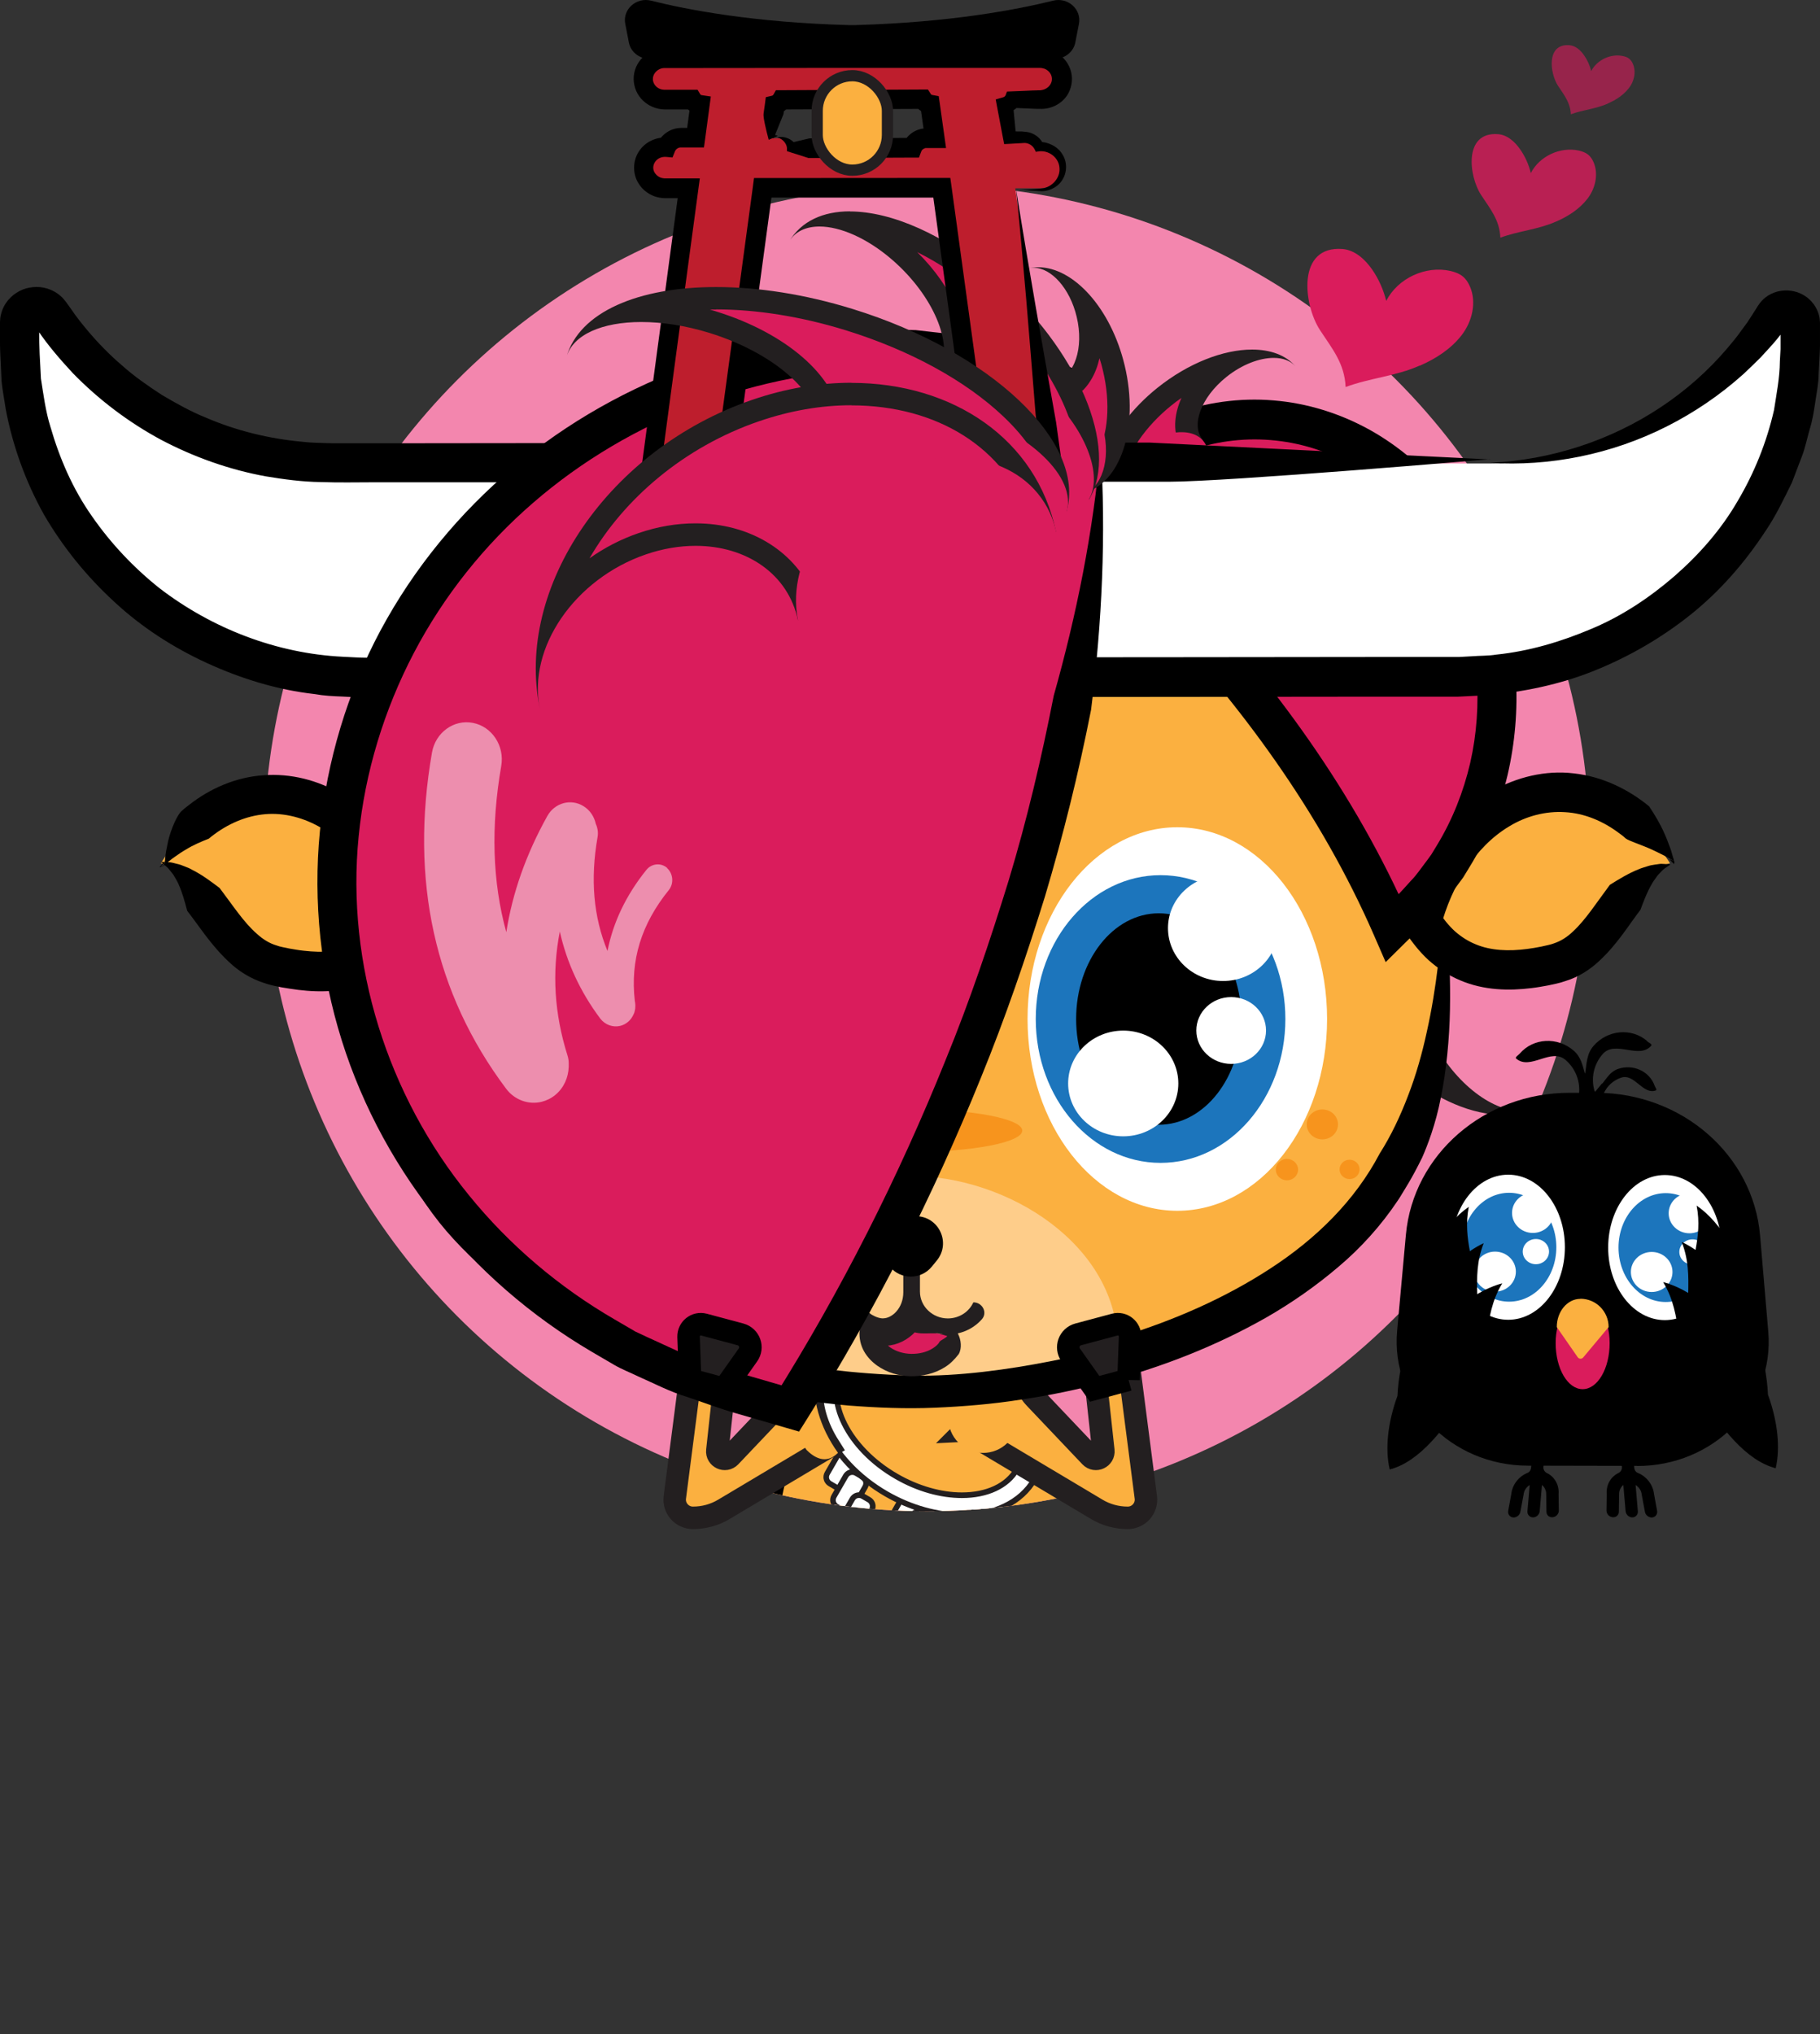 <?xml version="1.0" encoding="UTF-8"?>
<svg viewBox="0 0 161.87 180.87" xmlns="http://www.w3.org/2000/svg">
<rect x="0" y="0" width="161.87" height="180.87" fill="#333333" stroke="none"/>
<defs>
<style>.cls-1 {
        fill: none;
      }

      .cls-2 {
        clip-path: url(#a);
      }

      .cls-3 {
        fill: #f7941d;
      }

      .cls-4, .cls-5 {
        fill: #fff;
      }

      .cls-6 {
        fill: #f386ae;
      }

      .cls-7, .cls-8, .cls-9 {
        fill: #fbb040;
      }

      .cls-10 {
        fill: #fecd8a;
      }

      .cls-11 {
        fill: #be1e2d;
      }

      .cls-12, .cls-13, .cls-14, .cls-15 {
        fill: #da1c5c;
      }

      .cls-16, .cls-17 {
        fill: #231f20;
      }

      .cls-18 {
        fill: #1c75bc;
      }

      .cls-19, .cls-20 {
        fill: #754c29;
      }

      .cls-8, .cls-17, .cls-20, .cls-13 {
        stroke-width: 2px;
      }

      .cls-8, .cls-17, .cls-20, .cls-13, .cls-9 {
        stroke-miterlimit: 10;
      }

      .cls-8, .cls-20, .cls-9 {
        stroke: #231f20;
      }

      .cls-17 {
        stroke: #000;
      }

      .cls-13 {
        stroke: #da1c5c;
      }

      .cls-21 {
        fill: #949498;
        mix-blend-mode: multiply;
        opacity: .75;
      }

      .cls-22 {
        isolation: isolate;
      }

      .cls-14 {
        opacity: .6;
      }

      .cls-5 {
        opacity: .5;
      }

      .cls-15 {
        opacity: .8;
      }</style>
<clipPath id="a">
<circle class="cls-1" cx="82.43" cy="75.4" r="58.96"/>
</clipPath>
</defs>
<g class="cls-22">
<g data-name="Layer 1">
<circle class="cls-6" cx="82.43" cy="75.4" r="58.96"/>
<g class="cls-2">
<ellipse class="cls-21" cx="81.02" cy="175.34" rx="33.17" ry="5.53"/>
<path class="cls-16" d="M72.88,138.58s-6.82-10.83-13.54,15.49l4.17,1.14s2.11-23.35,8.4-15.49l.98-1.14Z"/>
<path class="cls-20" d="M75.03,147.97l-.09-.02c-.68-1.74-2.21-3.1-4.19-3.45-3.01-.53-5.87,1.48-6.4,4.48s1.48,5.87,4.48,6.4c.18,.03,.35,.05,.53,.07l-1.24,12.76,2.74,.48,4.85-19.68c.12-.48-.2-.96-.68-1.05Z"/>
<path class="cls-19" d="m75.11 144.19-3.09-0.54s-0.02 0-0.03 0c-3.08-0.54-6.01 1.51-6.55 4.59s1.51 6.01 4.59 6.55h0.03s1.15 0.2 1.15 0.2c0.37 0.32 0.81 0.55 1.32 0.64h0.05s2.53 0.45 2.53 0.45l0.1-0.39h0.02s2.11-8.3 2.11-8.3c0.31-1.47-0.68-2.93-2.22-3.2z"/>
<path class="cls-17" d="M70.18,168.2h-1.47c-.38,0-.73,.24-.86,.6l-.99,2.69c-.22,.6,.22,1.23,.86,1.23h3.29c.62,0,1.06-.6,.88-1.19l-.83-2.69c-.12-.38-.47-.65-.88-.65Z"/>
<path class="cls-20" d="M87,147.97l.09-.02c.68-1.74,2.21-3.1,4.19-3.45,3.01-.53,5.87,1.48,6.4,4.48s-1.48,5.87-4.48,6.4c-.18,.03-.35,.05-.53,.07l1.24,12.76-2.74,.48-4.85-19.68c-.12-.48,.2-.96,.68-1.05Z"/>
<path class="cls-19" d="m86.92 144.19 3.09-0.54s0.02 0 0.03 0c3.08-0.54 6.01 1.51 6.55 4.59s-1.51 6.01-4.59 6.55h-0.03s-1.15 0.2-1.15 0.2c-0.37 0.32-0.81 0.55-1.32 0.64h-0.05s-2.53 0.45-2.53 0.45l-0.1-0.39h-0.02s-2.11-8.3-2.11-8.3c-0.31-1.47 0.68-2.93 2.22-3.2z"/>
<path class="cls-17" d="M91.86,168.2h1.47c.38,0,.73,.24,.86,.6l.99,2.69c.22,.6-.22,1.23-.86,1.23h-3.29c-.62,0-1.06-.6-.88-1.19l.83-2.69c.12-.38,.47-.65,.88-.65Z"/>
<path class="cls-7" d="m94.16 132.68c-2.64-12.5-8.29-21.78-13.15-22.1s0 0 0 0c-4.86 0.33-10.5 9.61-13.15 22.1-1.32 6.26-2.38 15.21-0.81 20.59 1.94 6.65 7.28 11.31 13.95 12.2s0 0 0 0c6.67-0.88 12.02-5.55 13.95-12.2 1.57-5.38 0.51-14.33-0.81-20.59z"/>
<path d="M94.16,132.68s-.12-.53-.31-1.34c-.17-.82-.48-1.91-.85-3.05-.74-2.29-2.22-4.53-2.72-5.33-.46-.83-.74-1.21-.85-1.42l-.12-.2c-.3-.51-.63-.99-.96-1.48-.31-.5-.65-.96-.98-1.44-.32-.48-.68-.92-.97-1.41-.28-.5-.61-.94-.93-1.4-.68-.86-1.41-1.69-2.21-2.3-.78-.62-1.64-1.06-2.34-1.1-.87-.04-1.54-.76-1.55-1.62v-.03s0,0,0,0l1.78,1.65h0c-.08,.01-.17,0-.25,0h0s1.78-1.65,1.78-1.65h0c0,.87-.67,1.58-1.51,1.65h-.03c-.83,.07-1.83,.63-2.72,1.42-.89,.82-1.71,1.82-2.46,2.88-1.47,2.17-2.65,4.62-3.64,7.13-1.97,5.06-3.16,10.45-3.83,15.89-.32,2.72-.51,5.45-.42,8.12,.04,1.33,.17,2.65,.41,3.89,.24,1.22,.66,2.43,1.19,3.58,1.06,2.29,2.7,4.28,4.7,5.78,2.01,1.49,4.41,2.41,6.89,2.75h0c.91,.13,1.56,.9,1.56,1.79h0s-2.08-1.79-2.08-1.79h0c.18-.03,.36-.03,.52,0h.01s0,0,0,0l-2.08,1.79h0c0-.91,.68-1.67,1.56-1.79h.02c2.11-.3,4.15-1.02,5.94-2.15,1.79-1.13,3.33-2.66,4.49-4.44,.57-.9,1.09-1.84,1.46-2.84,.22-.49,.35-1.01,.52-1.52,.12-.51,.26-1.01,.33-1.55,.08-.53,.09-1.09,.2-1.63,.09-.55,.21-1.1,.28-1.67,.18-1.13,.34-2.28,.47-3.45,.45-1.94,.62-3.94,.53-5.91-.09-1.97-.44-3.91-.84-5.84,.41,1.98,.76,3.96,1.19,5.95,.43,1.99,.95,3.97,1.47,6.01,.18,1.2,.36,2.41,.41,3.65,.03,.61,.04,1.24,.01,1.87-.06,.63-.17,1.25-.31,1.88-.24,1.27-.6,2.53-1.1,3.7-.47,1.2-1.09,2.34-1.8,3.41-1.43,2.16-3.33,4.01-5.53,5.38-2.2,1.38-4.71,2.25-7.27,2.61l1.47-1.67h0v.04c0,.92-.74,1.66-1.66,1.66-.09,0-.19,0-.28-.02h0s.5,0,.5,0h0c-.9,.16-1.75-.44-1.91-1.34-.02-.09-.02-.19-.03-.28v-.05s0,0,0,0l1.47,1.67c-3.05-.41-6.02-1.56-8.51-3.41-2.48-1.85-4.5-4.32-5.79-7.11-.64-1.4-1.15-2.85-1.45-4.38-.3-1.51-.43-2.99-.48-4.46-.1-2.94,.11-5.81,.45-8.66,.7-5.68,1.94-11.33,4.05-16.75,1.07-2.7,2.33-5.35,4.01-7.84,.87-1.23,1.83-2.43,3.02-3.52,1.21-1.04,2.73-2.09,4.8-2.28l-1.72,1.84h0v-.09c0-.97,.79-1.76,1.76-1.76,.07,0,.15,0,.21,.01h0s-.28,0-.28,0h0c.96-.12,1.84,.56,1.96,1.52,0,.07,.01,.14,.01,.21v.1s0,0,0,0l-1.72-1.84c1.94,.16,3.41,1.1,4.56,2.07,1.16,.99,2.12,2.09,2.95,3.23,.45,.55,.85,1.13,1.2,1.74,.34,.61,.59,1.26,.87,1.89,.51,1.28,.92,2.59,1.25,3.91,.29,1.94,.63,3.8,.99,5.65l1.21,5.46Z"/>
<polygon class="cls-8" points="85.05 172.99 87.84 172.99 89.51 157.9 83.66 157.9"/>
<ellipse class="cls-7" cx="86.54" cy="153.68" rx="4.61" ry="8.29"/>
<path class="cls-17" d="M85.06,172.74h2.79s1.14,3.1,1.14,3.1c.26,.69-.26,1.43-.99,1.43h-3.01c-.65,0-1.12-.63-.93-1.26l1.01-3.27Z"/>
<polygon class="cls-8" points="74 172.99 76.78 172.99 78.45 157.9 72.6 157.9"/>
<ellipse class="cls-7" cx="75.49" cy="153.68" rx="4.61" ry="8.29"/>
<path class="cls-17" d="M74.01,172.74h2.79s1.14,3.1,1.14,3.1c.26,.69-.26,1.43-.99,1.43h-3.01c-.65,0-1.12-.63-.93-1.26l1.01-3.27Z"/>
<path class="cls-4" d="M86.73,136.69c-.12,0-.23-.03-.34-.09l-.55-.31c-.32-.19-.43-.6-.25-.92l1.05-1.82c.12-.21,.34-.33,.58-.33,.12,0,.23,.03,.34,.09l.55,.32c.16,.09,.27,.23,.31,.41,.05,.17,.02,.35-.07,.51l-1.05,1.82c-.12,.21-.34,.33-.58,.33Z"/>
<path class="cls-16" d="M87.24,133.45c.07,0,.14,.02,.21,.06l.55,.32c.2,.12,.27,.37,.15,.58l-1.05,1.82c-.08,.14-.22,.21-.37,.21-.07,0-.14-.02-.21-.06l-.55-.32c-.2-.12-.27-.37-.15-.58l1.05-1.82c.08-.14,.22-.21,.37-.21m0-.5h0c-.33,0-.63,.18-.8,.46l-1.05,1.82c-.12,.21-.16,.46-.09,.7,.06,.24,.22,.44,.43,.56l.55,.32c.14,.08,.3,.12,.46,.12,.33,0,.63-.18,.8-.46l1.05-1.82c.12-.21,.16-.46,.09-.7-.06-.24-.22-.44-.43-.56l-.55-.32c-.14-.08-.3-.12-.46-.12h0Z"/>
<path class="cls-4" d="M87.33,138.73c-.12,0-.23-.03-.33-.09l-.55-.32c-.16-.09-.27-.23-.31-.41-.05-.17-.02-.35,.07-.51l1.05-1.82c.12-.21,.34-.34,.58-.34,.12,0,.23,.03,.33,.09l.55,.32c.16,.09,.27,.23,.31,.41,.05,.17,.02,.35-.07,.51l-1.05,1.82c-.12,.21-.34,.34-.58,.34Z"/>
<path class="cls-16" d="M87.84,135.5c.07,0,.14,.02,.21,.06l.55,.32c.2,.12,.27,.37,.15,.58l-1.05,1.82c-.08,.14-.22,.21-.37,.21-.07,0-.14-.02-.21-.06l-.55-.32c-.2-.12-.27-.37-.15-.58l1.05-1.82c.08-.14,.22-.21,.37-.21m0-.5h0c-.33,0-.63,.18-.8,.46l-1.05,1.82c-.12,.21-.16,.46-.09,.7,.06,.24,.22,.44,.43,.56l.55,.32c.14,.08,.3,.12,.46,.12,.33,0,.63-.18,.8-.46l1.05-1.82c.12-.21,.16-.46,.09-.7-.06-.24-.22-.44-.43-.56l-.55-.32c-.14-.08-.3-.12-.46-.12h0Z"/>
<path class="cls-4" d="M87.93,140.78c-.12,0-.23-.03-.33-.09l-.55-.32c-.16-.09-.27-.23-.31-.41-.05-.17-.02-.35,.07-.51l1.05-1.82c.12-.21,.34-.34,.58-.34,.12,0,.23,.03,.33,.09l.55,.32c.16,.09,.27,.23,.31,.41,.05,.17,.02,.35-.07,.51l-1.05,1.82c-.12,.21-.34,.34-.58,.34Z"/>
<path class="cls-16" d="M88.43,137.55c.07,0,.14,.02,.21,.06l.55,.32c.2,.12,.27,.37,.15,.58l-1.05,1.82c-.08,.14-.22,.21-.37,.21-.07,0-.14-.02-.21-.06l-.55-.32c-.2-.12-.27-.37-.15-.58l1.05-1.82c.08-.14,.22-.21,.37-.21m0-.5c-.33,0-.63,.18-.8,.46l-1.05,1.82c-.12,.21-.16,.46-.09,.7,.06,.24,.22,.44,.43,.56l.55,.32c.14,.08,.3,.12,.46,.12,.33,0,.63-.18,.8-.46l1.05-1.82c.25-.44,.1-1-.34-1.26l-.55-.32c-.14-.08-.3-.12-.46-.12h0Z"/>
<path class="cls-4" d="M88.52,142.83c-.12,0-.23-.03-.33-.09l-.55-.32c-.32-.19-.43-.6-.25-.92l1.05-1.82c.12-.21,.34-.34,.58-.34,.12,0,.23,.03,.33,.09l.55,.32c.32,.19,.43,.6,.25,.92l-1.05,1.82c-.12,.21-.34,.34-.58,.34Z"/>
<path class="cls-16" d="M89.03,139.59c.07,0,.14,.02,.21,.06l.55,.32c.2,.12,.27,.37,.15,.58l-1.05,1.82c-.08,.14-.22,.21-.37,.21-.07,0-.14-.02-.21-.06l-.55-.32c-.2-.12-.27-.37-.15-.58l1.05-1.82c.08-.14,.22-.21,.37-.21m0-.5h0c-.33,0-.63,.18-.8,.46l-1.05,1.82c-.12,.21-.16,.46-.09,.7,.06,.24,.22,.44,.43,.56l.55,.32c.14,.08,.3,.12,.46,.12,.33,0,.63-.18,.8-.46l1.05-1.82c.12-.21,.16-.46,.09-.7-.06-.24-.22-.44-.43-.56l-.55-.32c-.14-.08-.3-.12-.46-.12h0Z"/>
<path class="cls-4" d="M80.58,135.85c-.12,0-.23-.03-.33-.09l-.55-.32c-.16-.09-.27-.23-.31-.41-.05-.17-.02-.35,.07-.51l1.05-1.82c.12-.21,.34-.34,.58-.34,.12,0,.23,.03,.34,.09l.55,.32c.16,.09,.27,.23,.31,.41,.05,.17,.02,.35-.07,.51l-1.05,1.82c-.12,.21-.34,.34-.58,.34Z"/>
<path class="cls-16" d="M81.09,132.61c.07,0,.14,.02,.21,.06l.55,.32c.2,.12,.27,.37,.15,.58l-1.05,1.82c-.08,.14-.22,.21-.37,.21-.07,0-.14-.02-.21-.06l-.55-.32c-.2-.12-.27-.37-.15-.58l1.05-1.82c.08-.14,.22-.21,.37-.21m0-.5h0c-.33,0-.63,.18-.8,.46l-1.05,1.82c-.12,.21-.16,.46-.09,.7,.06,.24,.22,.44,.43,.56l.55,.32c.14,.08,.3,.12,.46,.12,.33,0,.63-.18,.8-.46l1.05-1.82c.12-.21,.16-.46,.09-.7-.06-.24-.22-.44-.43-.56l-.55-.32c-.14-.08-.3-.12-.46-.12h0Z"/>
<path class="cls-4" d="M81.18,137.89c-.12,0-.23-.03-.34-.09l-.55-.32c-.16-.09-.27-.23-.31-.41-.05-.17-.02-.35,.07-.51l1.05-1.82c.12-.21,.34-.34,.58-.34,.12,0,.23,.03,.33,.09l.55,.32c.32,.19,.43,.6,.25,.92l-1.05,1.82c-.12,.21-.34,.34-.58,.34Z"/>
<path class="cls-16" d="M81.68,134.66c.07,0,.14,.02,.21,.06l.55,.32c.2,.12,.27,.37,.15,.58l-1.05,1.82c-.08,.14-.22,.21-.37,.21-.07,0-.14-.02-.21-.06l-.55-.32c-.2-.12-.27-.37-.15-.58l1.05-1.82c.08-.14,.22-.21,.37-.21m0-.5h0c-.33,0-.63,.18-.8,.46l-1.05,1.82c-.12,.21-.16,.46-.09,.7,.06,.24,.22,.44,.43,.56l.55,.32c.14,.08,.3,.12,.46,.12,.33,0,.63-.18,.8-.46l1.05-1.82c.12-.21,.16-.46,.09-.7-.06-.24-.22-.44-.43-.56l-.55-.32c-.14-.08-.3-.12-.46-.12h0Z"/>
<path class="cls-4" d="M81.77,139.94c-.12,0-.23-.03-.33-.09l-.55-.32c-.32-.18-.43-.6-.25-.92l1.05-1.82c.12-.21,.34-.34,.58-.34,.12,0,.23,.03,.33,.09l.55,.32c.32,.19,.43,.6,.25,.92l-1.05,1.82c-.12,.21-.34,.34-.58,.34Z"/>
<path class="cls-16" d="M82.28,136.71c.07,0,.14,.02,.21,.06l.55,.32c.2,.12,.27,.37,.15,.58l-1.05,1.82c-.08,.14-.22,.21-.37,.21-.07,0-.14-.02-.21-.06l-.55-.32c-.2-.12-.27-.37-.15-.58l1.05-1.82c.08-.14,.22-.21,.37-.21m0-.5c-.33,0-.63,.18-.8,.46l-1.05,1.82c-.12,.21-.16,.46-.09,.7,.06,.24,.22,.44,.43,.56l.55,.32c.14,.08,.3,.12,.46,.12,.33,0,.63-.18,.8-.46l1.05-1.82c.25-.44,.1-1-.34-1.26l-.55-.32c-.14-.08-.3-.12-.46-.12h0Z"/>
<path class="cls-4" d="M82.37,141.99c-.12,0-.23-.03-.34-.09l-.55-.31c-.16-.09-.27-.24-.31-.41-.05-.17-.02-.35,.07-.51l1.05-1.82c.12-.21,.34-.33,.58-.33,.12,0,.23,.03,.33,.09l.55,.32c.32,.19,.43,.6,.25,.92l-1.05,1.82c-.12,.21-.34,.33-.58,.33Z"/>
<path class="cls-16" d="M82.88,138.75c.07,0,.14,.02,.21,.06l.55,.32c.2,.12,.27,.37,.15,.58l-1.05,1.82c-.08,.14-.22,.21-.37,.21-.07,0-.14-.02-.21-.06l-.55-.32c-.2-.12-.27-.37-.15-.58l1.05-1.82c.08-.14,.22-.21,.37-.21m0-.5h0c-.33,0-.63,.18-.8,.46l-1.05,1.82c-.12,.21-.16,.46-.09,.7,.06,.24,.22,.44,.43,.56l.55,.32c.14,.08,.3,.12,.46,.12,.33,0,.63-.18,.8-.46l1.05-1.82c.12-.21,.16-.46,.09-.7-.06-.24-.22-.44-.43-.56l-.55-.32c-.14-.08-.3-.12-.46-.12h0Z"/>
<path class="cls-4" d="M74.7,132.32c-.12,0-.23-.03-.33-.09l-.55-.32c-.32-.19-.43-.6-.25-.92l1.05-1.82c.12-.21,.34-.34,.58-.34,.12,0,.23,.03,.33,.09l.55,.32c.32,.18,.43,.6,.25,.92l-1.05,1.82c-.12,.21-.34,.34-.58,.34Z"/>
<path class="cls-16" d="M75.21,129.09c.07,0,.14,.02,.21,.06l.55,.32c.2,.12,.27,.37,.15,.58l-1.05,1.82c-.08,.14-.22,.21-.37,.21-.07,0-.14-.02-.21-.06l-.55-.32c-.2-.12-.27-.37-.15-.58l1.05-1.82c.08-.14,.22-.21,.37-.21m0-.5h0c-.33,0-.63,.18-.8,.46l-1.05,1.82c-.12,.21-.16,.46-.09,.7,.06,.24,.22,.44,.43,.56l.55,.32c.14,.08,.3,.12,.46,.12,.33,0,.63-.18,.8-.46l1.05-1.82c.12-.21,.16-.46,.09-.7-.06-.24-.22-.44-.43-.56l-.55-.32c-.14-.08-.3-.12-.46-.12h0Z"/>
<path class="cls-4" d="M75.3,134.37c-.12,0-.23-.03-.33-.09l-.55-.32c-.16-.09-.27-.23-.31-.41-.05-.17-.02-.35,.07-.51l1.05-1.82c.12-.21,.34-.34,.58-.34,.12,0,.23,.03,.34,.09l.55,.32c.16,.09,.27,.23,.31,.41,.05,.17,.02,.35-.07,.51l-1.05,1.82c-.12,.21-.34,.34-.58,.34Z"/>
<path class="cls-16" d="M75.81,131.13c.07,0,.14,.02,.21,.06l.55,.32c.2,.12,.27,.37,.15,.58l-1.05,1.82c-.08,.14-.22,.21-.37,.21-.07,0-.14-.02-.21-.06l-.55-.32c-.2-.12-.27-.37-.15-.58l1.05-1.82c.08-.14,.22-.21,.37-.21m0-.5h0c-.33,0-.63,.18-.8,.46l-1.05,1.82c-.12,.21-.16,.46-.09,.7,.06,.24,.22,.44,.43,.56l.55,.32c.14,.08,.3,.12,.46,.12,.33,0,.63-.18,.8-.46l1.05-1.82c.25-.44,.1-1-.34-1.26l-.55-.32c-.14-.08-.3-.12-.46-.12h0Z"/>
<path class="cls-4" d="M75.9,136.41c-.12,0-.23-.03-.34-.09l-.55-.32c-.16-.09-.27-.23-.31-.41-.05-.17-.02-.35,.07-.51l1.05-1.82c.12-.21,.34-.34,.58-.34,.12,0,.23,.03,.33,.09l.55,.32c.16,.09,.27,.23,.31,.41,.05,.17,.02,.35-.07,.51l-1.05,1.82c-.12,.21-.34,.34-.58,.34Z"/>
<path class="cls-16" d="M76.4,133.18c.07,0,.14,.02,.21,.06l.55,.32c.2,.12,.27,.37,.15,.58l-1.05,1.82c-.08,.14-.22,.21-.37,.21-.07,0-.14-.02-.21-.06l-.55-.32c-.2-.12-.27-.37-.15-.58l1.05-1.82c.08-.14,.22-.21,.37-.21m0-.5h0c-.33,0-.63,.18-.8,.46l-1.05,1.82c-.12,.21-.16,.46-.09,.7,.06,.24,.22,.44,.43,.56l.55,.32c.14,.08,.3,.12,.46,.12,.33,0,.63-.18,.8-.46l1.05-1.82c.12-.21,.16-.46,.09-.7-.06-.24-.22-.44-.43-.56l-.55-.32c-.14-.08-.3-.12-.46-.12h0Z"/>
<path class="cls-4" d="M76.49,138.46c-.12,0-.23-.03-.33-.09l-.55-.32c-.16-.09-.27-.23-.31-.41-.05-.17-.02-.35,.07-.51l1.05-1.82c.12-.21,.34-.34,.58-.34,.12,0,.23,.03,.33,.09l.55,.32c.16,.09,.27,.23,.31,.41,.05,.17,.02,.35-.07,.51l-1.05,1.82c-.12,.21-.34,.34-.58,.34Z"/>
<path class="cls-16" d="M77,135.23c.07,0,.14,.02,.21,.06l.55,.32c.2,.12,.27,.37,.15,.58l-1.05,1.82c-.08,.14-.22,.21-.37,.21-.07,0-.14-.02-.21-.06l-.55-.32c-.2-.12-.27-.37-.15-.58l1.05-1.82c.08-.14,.22-.21,.37-.21m0-.5c-.33,0-.63,.18-.8,.46l-1.05,1.82c-.12,.21-.16,.46-.09,.7,.06,.24,.22,.44,.43,.56l.55,.32c.14,.08,.3,.12,.46,.12,.33,0,.63-.18,.8-.46l1.05-1.82c.12-.21,.16-.46,.09-.7-.06-.24-.22-.44-.43-.56l-.55-.32c-.14-.08-.3-.12-.46-.12h0Z"/>
<path class="cls-4" d="M85.52,134.72c-2.2,0-4.57-.67-6.69-1.89-5.14-2.97-7.58-8.38-5.46-12.06,1.17-2.03,3.54-3.2,6.49-3.2,2.2,0,4.57,.67,6.69,1.89,2.47,1.43,4.4,3.46,5.44,5.72,1.05,2.29,1.06,4.54,.02,6.34-1.17,2.03-3.54,3.2-6.49,3.2Zm-5.69-15.38c-2.26,0-4.04,.85-4.89,2.32-1.63,2.82,.52,7.13,4.8,9.6,1.87,1.08,3.94,1.67,5.82,1.67,2.26,0,4.04-.85,4.89-2.32,.78-1.35,.72-3.09-.17-4.89-.9-1.84-2.55-3.51-4.63-4.71-1.87-1.08-3.94-1.67-5.82-1.67Z"/>
<path class="cls-16" d="M79.86,117.82c2.09,0,4.39,.61,6.56,1.86,5.02,2.9,7.42,8.15,5.37,11.72-1.17,2.02-3.53,3.07-6.27,3.07-2.09,0-4.39-.61-6.56-1.86-5.02-2.9-7.42-8.15-5.37-11.72,1.17-2.02,3.53-3.07,6.27-3.07m5.69,15.37c2.26,0,4.18-.83,5.11-2.44,1.7-2.94-.49-7.41-4.89-9.94-1.98-1.15-4.08-1.71-5.95-1.71-2.26,0-4.18,.83-5.11,2.44-1.7,2.94,.49,7.41,4.89,9.94,1.98,1.15,4.08,1.71,5.95,1.71m-5.69-15.87h0c-3.04,0-5.48,1.21-6.7,3.32-2.2,3.8,.29,9.37,5.55,12.4,2.15,1.24,4.57,1.93,6.81,1.93,3.04,0,5.48-1.21,6.7-3.32,2.2-3.8-.29-9.37-5.55-12.4-2.15-1.24-4.57-1.93-6.81-1.93h0Zm5.69,15.37c-1.84,0-3.86-.58-5.7-1.64-4.16-2.4-6.27-6.55-4.71-9.26,.8-1.39,2.51-2.19,4.68-2.19,1.84,0,3.87,.58,5.7,1.64,4.16,2.4,6.27,6.55,4.71,9.26-.8,1.39-2.51,2.19-4.68,2.19h0Z"/>
</g>
<path class="cls-8" d="M72.23,123.28l-.71-.71-6.58,6.93c-.44,.46-1.21,.1-1.14-.53l.72-6.6h-3.11l-1.39,10.75c-.13,.97,.63,1.83,1.61,1.83s1.93-.26,2.76-.76l9.36-5.58c-1.12-1.76-1.64-3.62-1.53-5.32Z"/>
<path class="cls-7" d="M72.52,122.13l-2.55,3.51,1.59,3.02,.18,.26c.61,.61,1.69,1.36,2.79,.25-1.65-2.31-2.34-4.82-2.02-7.04Z"/>
<path class="cls-8" d="M85.8,127.19l11.74,7c.83,.5,1.79,.76,2.76,.76h0c.98,0,1.74-.86,1.61-1.83l-1.39-10.75h-3.11s.72,6.6,.72,6.6c.07,.63-.7,.99-1.14,.53l-6.58-6.93-4.62,4.62Z"/>
<path class="cls-7" d="M85.31,123.85s-.04,.03-.06,.05c-1.21,1.21-1.21,3.16,0,4.37s3.16,1.21,4.37,0h0s2.34-2.34,2.34-2.34l-3.68-5.06-2.98,2.98Z"/>
<path class="cls-12" d="M129.82,97.28c-4.34-1.8-8.74-6.3-11.59-12.16-2.89-5.95-3.69-12.4-2.07-16.84,.67-1.83,1.72-3.24,3.07-4.11l7.81,16.07c-.83,.61-1.46,1.5-1.87,2.62-.96,2.62-.54,6.21,1.1,9.59,.94,1.94,2.18,3.59,3.55,4.84Z"/>
<path class="cls-16" d="M118.87,65.72l6.93,14.26c-.67,.67-1.21,1.52-1.57,2.53-1.04,2.87-.62,6.75,1.14,10.37,.08,.17,.16,.33,.25,.49-2.49-2.19-4.8-5.21-6.49-8.69-2.78-5.71-3.56-11.87-2.03-16.06,.44-1.2,1.03-2.17,1.78-2.9m.8-2.93c-6.08,2.72-7.13,12.91-2.34,22.76,3.98,8.2,10.76,13.58,16.42,13.58,1.14,0,2.23-.22,3.25-.67-.51,.23-1.06,.34-1.63,.34-2.83,0-6.22-2.69-8.21-6.79-2.39-4.92-1.87-10.02,1.17-11.38l-8.67-17.83h0Z"/>
<path class="cls-12" d="M126.71,79.96c-2.48,0-5.56-2.62-7.31-6.22-1.39-2.86-1.78-5.93-1.02-8.03,.36-.98,.93-1.66,1.7-2,.37-.17,.78-.25,1.22-.25,2.48,0,5.56,2.62,7.31,6.22,1.39,2.86,1.78,5.93,1.02,8.03-.36,.98-.93,1.66-1.7,2-.37,.17-.78,.25-1.22,.25Z"/>
<path class="cls-12" d="M121.3,64.46c1.77,0,4.62,1.98,6.41,5.66,1.27,2.62,1.65,5.4,.98,7.25-.26,.72-.65,1.2-1.17,1.43-.24,.11-.51,.16-.81,.16-1.77,0-4.63-1.98-6.41-5.66-1.27-2.62-1.65-5.4-.98-7.25,.26-.72,.65-1.2,1.17-1.43,.24-.11,.51-.16,.81-.16m0-2c-.57,0-1.12,.11-1.63,.34-3.04,1.36-3.56,6.46-1.17,11.38,1.99,4.1,5.38,6.79,8.21,6.79,.57,0,1.12-.11,1.63-.34,3.04-1.36,3.56-6.46,1.17-11.38-1.99-4.1-5.38-6.79-8.21-6.79h0Z"/>
<path class="cls-7" d="m128.84 79.8c0 12.43-1.7 22.84-9.56 30.42-8.74 8.42-24.35 13.31-38.25 13.31-13.95 0-29.51-4.84-38.25-13.31-7.8-7.56-9.56-18.03-9.56-30.42 0-26.25 21.4-43.72 47.81-43.72 26.4 0 47.81 17.48 47.81 43.72z"/>
<path d="M128.47,79.8s.13,1.17,.27,2.99c.15,1.83,.27,4.32,.22,6.96-.05,2.64-.32,5.44-.81,7.83-.46,2.4-1.22,4.33-1.66,5.33-.97,1.98-1.6,2.89-1.88,3.37-.14,.24-.22,.35-.26,.41l-.04,.06c-1.47,2.2-3.28,4.21-5.29,5.9-2,1.7-4.15,3.2-6.4,4.49-4.51,2.56-9.34,4.44-14.3,5.74-2.48,.67-4.99,1.19-7.53,1.56-2.53,.4-5.1,.61-7.67,.72-2.57,.11-5.15,0-7.71-.2-2.56-.24-5.1-.58-7.62-1.08-5.02-1.02-9.98-2.52-14.65-4.73-2.35-1.08-4.62-2.35-6.77-3.84-2.15-1.47-4.2-3.14-6-5.11-3.63-3.92-5.99-8.89-7.23-13.95-1.26-5.07-1.61-10.23-1.66-15.31,.01-5.14,.57-10.4,2.19-15.37,1.66-4.96,4.21-9.61,7.5-13.66,3.3-4.04,7.28-7.54,11.77-10.17,4.48-2.65,9.35-4.58,14.37-5.83l3.8-.82,3.85-.49,.96-.12c.32-.03,.64-.03,.97-.05l1.93-.08,1.93-.08c.64-.02,1.29,.04,1.93,.05,5.16,.06,10.32,.94,15.27,2.45,4.94,1.54,9.75,3.68,14,6.73,4.26,3,8.04,6.73,11.03,11.03,2.37,3.82,3.85,8.1,4.84,12.35l.61,3.22c.12,1.08,.18,2.17,.28,3.25l.13,1.61-.04,1.62-.09,3.22-.36-3.27c-.06-.54-.1-1.09-.19-1.63l-.35-1.6c-.25-1.06-.42-2.14-.73-3.17l-1.02-3.08-.26-.76-.34-.74-.67-1.47-.67-1.46c-.22-.49-.54-.93-.8-1.39-.56-.91-1.07-1.85-1.66-2.72l-1.92-2.54c-2.85-3.92-6.43-7.31-10.46-10.03l-1.53-.99-.77-.5c-.26-.15-.54-.28-.81-.43-1.09-.55-2.15-1.14-3.25-1.67l-3.39-1.39c-1.14-.44-2.33-.74-3.49-1.12-4.71-1.31-9.59-2.05-14.51-2.07-4.91,.01-9.81,.58-14.55,1.8-9.41,2.56-18.15,7.88-24.01,15.63-2.9,3.88-5.06,8.28-6.38,12.93l-.47,1.75-.24,.88-.14,.9-.55,3.6c-.11,2.43-.3,4.84-.19,7.35,.12,4.96,.62,9.89,2,14.5,1.37,4.61,3.79,8.81,7.26,12.05,3.48,3.26,7.74,5.76,12.24,7.65,4.51,1.91,9.29,3.2,14.13,4.03,4.86,.77,9.78,1.07,14.68,.69,2.45-.18,4.89-.48,7.3-.95,2.42-.44,4.81-1.04,7.15-1.76,4.69-1.44,9.22-3.42,13.26-6.06,4.05-2.64,7.49-6.01,9.69-10.2,1.02-1.6,1.84-3.35,2.53-5.16,.7-1.81,1.24-3.72,1.66-5.66,.87-3.88,1.27-7.91,1.54-11.95Z"/>
<path class="cls-7" d="m148.53 76.75s0 0 0 0c-2.88-4.59-7.45-7.06-12.18-5.94s-8.39 5.53-9.93 11.17 0 0 0 0c2.88 4.59 7.17 4.92 11.9 3.8 4.72-1.12 6.05-8.05 10.21-9.03s0 0 0 0z"/>
<path d="M148.9,76.69v.05s0,.06,0,.06v.04s0,0,0,0l-.45-.46h0s0,0,0,0l.4,.16h0s0,0,0,0h0s0,0,0,0c0,0-.02,0-.03-.02-.03-.02-.07-.04-.12-.07-.1-.06-.25-.14-.43-.24-.35-.2-.85-.43-1.34-.67-1.02-.46-2.08-.78-2.35-1-.26-.25-.42-.34-.49-.4l-.07-.05c-1.44-1.09-3.12-1.79-4.83-1.88-1.71-.11-3.45,.34-4.96,1.26-3.06,1.83-5.13,5.31-6.1,8.95-.17,.64-.67,1.1-1.27,1.24h-.02s0,0,0,0l1.07-2.66h0c.29,.43,.36,.94,.23,1.4v.04s-.01,0-.01,0l-2.09-2.19h0c.73-.18,1.46,.13,1.86,.73l.03,.05c.44,.67,.93,1.28,1.48,1.78,.56,.49,1.17,.88,1.84,1.15,1.34,.56,2.93,.63,4.59,.41,.41-.05,.83-.13,1.25-.21,.41-.09,.89-.19,1.13-.29,.59-.2,1.15-.54,1.7-1.07,1.11-1.03,2.08-2.55,3.26-4.13,.82-.51,1.66-1.03,2.6-1.4,.22-.1,.48-.16,.71-.24,.23-.08,.47-.13,.71-.16,.24-.02,.46-.09,.7-.06l.35,.02h.17s.08,.02,.08,.02h.04s.02,0,.02,0h.01s0,0,0,0h0c.15-.38,.05-.09,.09-.17v.03s0-.03,0-.03c.07-.18-.11,.21-.09,.17h0s0,0,0,0h0s-.02,.02-.02,.02l-.03,.02-.07,.05-.13,.09-.26,.18c-.17,.11-.31,.29-.45,.43-.15,.14-.27,.3-.38,.47-.12,.17-.23,.31-.33,.51-.41,.68-.7,1.47-1,2.27-1.07,1.4-2.07,3.08-3.69,4.57-.79,.74-1.81,1.41-2.97,1.76-.62,.22-1.02,.27-1.53,.39-.49,.09-.98,.18-1.49,.24-2,.25-4.24,.21-6.33-.68-1.04-.43-2-1.06-2.83-1.8-.82-.75-1.48-1.61-2.07-2.49l1.88,.77h0c-.93,.23-1.87-.35-2.1-1.28-.07-.3-.06-.62,.02-.89h0s.21,1.42,.21,1.42h0c-.53-.78-.33-1.85,.45-2.38,.17-.12,.36-.2,.56-.25h.06s0-.01,0-.01l-1.28,1.24c.6-2.21,1.51-4.35,2.81-6.3,1.32-1.93,3-3.7,5.16-4.9,2.13-1.2,4.68-1.84,7.2-1.54,2.52,.27,4.85,1.4,6.71,2.93,.53,.79,.99,1.57,1.35,2.39,.19,.4,.34,.82,.49,1.22,.08,.2,.14,.41,.2,.62l.09,.31,.05,.15,.02,.08v.04s.07,.18,.07,.18Z"/>
<path class="cls-7" d="m14.31 76.75s0 0 0 0c2.88-4.59 7.45-7.06 12.18-5.94s8.39 5.53 9.93 11.17 0 0 0 0c-2.88 4.59-7.17 4.92-11.9 3.8s-6.05-8.05-10.21-9.03 0 0 0 0z"/>
<path d="M14.68,76.8v-.05s0-.06,0-.06v-.04s0,0,0,0l-.45,.46h0s0,0,0,0l.4-.16h0s0,0,0,0h0s0,0,0,0c0,0,0-.02,0-.03,0-.03,0-.07,.01-.13,.01-.11,.03-.28,.05-.48,.03-.41,.14-.94,.26-1.52,.27-1.14,.84-2.38,1.2-2.68,.34-.31,.54-.44,.62-.51l.09-.07c1.83-1.43,4.13-2.44,6.56-2.6,2.43-.19,4.88,.44,6.91,1.66,2.06,1.2,3.7,2.91,4.98,4.8,1.27,1.9,2.18,3.99,2.79,6.14l-1.29-1.25h0s.01,0,.01,0c.94,.22,1.52,1.15,1.3,2.09-.05,.21-.14,.41-.25,.57h0s.21-1.44,.21-1.44h0c.28,.92-.25,1.9-1.17,2.17-.3,.09-.6,.1-.89,.03h-.04s0,0,0,0l1.89-.78c-.58,.9-1.25,1.76-2.06,2.53-.83,.76-1.81,1.39-2.86,1.84-2.12,.91-4.39,.97-6.42,.72-.51-.06-1.01-.15-1.51-.23-.5-.11-.94-.17-1.58-.4-1.18-.38-2.24-1.06-3.04-1.82-1.64-1.52-2.67-3.2-3.75-4.58-.22-.81-.43-1.62-.77-2.36-.08-.2-.18-.35-.28-.54-.1-.19-.21-.36-.35-.52-.13-.15-.26-.36-.43-.49l-.25-.22-.13-.11-.07-.06-.03-.03h-.02s0-.02,0-.02h0s0,0,0,0c.15,.38,.05,.09,.09,.17v-.03s0,.03,0,.03c.07,.18-.11-.21-.09-.17h0s0,0,0,0h.01s.02,0,.02,0h.04s.09,0,.09,0h.17s.36,.03,.36,.03c.25,0,.47,.09,.71,.14,.25,.05,.48,.14,.7,.23,.23,.09,.47,.18,.68,.31,.9,.45,1.67,1.04,2.43,1.61,1.17,1.54,2.15,3.06,3.3,4.06,.57,.52,1.15,.87,1.77,1.05,.25,.11,.77,.19,1.17,.28,.42,.07,.84,.15,1.26,.19,1.66,.19,3.27,.1,4.6-.49,.67-.29,1.28-.69,1.83-1.19,.54-.52,1.02-1.13,1.45-1.8h0c.41-.65,1.17-.93,1.87-.77h0s-2.08,2.17-2.08,2.17h0c-.15-.5-.05-1.02,.21-1.43h0s1.06,2.64,1.06,2.64h0c-.64-.15-1.11-.63-1.28-1.22v-.02c-1.03-3.72-3.24-7.22-6.38-8.96-1.55-.85-3.32-1.26-5.02-1.04-1.7,.21-3.34,.99-4.73,2.15-.67,.26-1.38,.56-2.04,.97-.34,.19-.66,.42-.99,.65-.17,.11-.32,.24-.48,.36l-.24,.19-.12,.1-.06,.05-.03,.02h-.02s0,.02,0,.02h0c.09-.03-.77,.32-.41,.17h0c.9-.92,.26-.21,.46-.39,0,.03,0,.06,0,.08Z"/>
<path class="cls-10" d="M62.67,119.59c.1,.03,7.87,2.44,18.44,2.71,8.23,.21,18.3-2.67,18.3-2.67,0-8.86-9.66-15.09-18.52-15.09s-18.22,6.86-18.22,15.05Z"/>
<ellipse class="cls-3" cx="81.02" cy="100.52" rx="9.9" ry="1.9"/>
<path class="cls-12" d="M83.58,118.59c-1.01-.17-1.85-.73-2.42-1.49-.47,.76-1.17,1.32-2,1.49-.6,.13-1.18,.05-1.7-.16,0,.06-.01,.12-.01,.17,0,1.53,1.65,2.76,3.69,2.76s3.67-1.23,3.68-2.75c-.4,.05-.81,.05-1.23-.02Z"/>
<path class="cls-16" d="M83.58,118.59c-.47-.1-1-.01-1.65-.04-.31-.02-.64-.08-.92-.22-.33-.09-.45-.41-.65-.63l1.65-.07c-.47,.75-1.17,1.44-2.1,1.79-.92,.35-1.95,.31-2.84-.06l1.38-.84c-.05,.44,.21,.92,.73,1.28,.51,.36,1.19,.56,1.87,.57,.69,.01,1.38-.15,1.91-.49,.26-.17,.5-.36,.61-.6,.18-.18,.57-.29,.83-.65l.46,.41c-.48-.2-.88-.37-1.28-.43Zm0,0c.41,.08,.84-.08,1.18-.38l.18-.16,.28,.57c.25,.5,.35,1.24,.05,1.77-.37,.48-.77,.88-1.24,1.17-.93,.58-1.99,.81-3.02,.8-1.03-.02-2.08-.3-2.99-.94-.45-.32-.87-.74-1.17-1.27-.3-.53-.45-1.18-.4-1.81l.12-1.39,1.26,.55c.43,.19,.94,.19,1.36,.03,.42-.15,.82-.51,1.1-.97l.9-1.44,.75,1.37c.09,.17,.31,.21,.33,.45,.07,.19,.14,.43,.23,.66,.18,.48,.57,.92,1.06,.99Z"/>
<path class="cls-16" d="M78.56,117.22c-.53,0-1.07-.35-1.13-.4-.51-.37-.68-.85-.74-1.03h0c-.66,0-1.05,.91-.62,1.5,.72,.99,1.86,1.55,3.09,1.29,.83-.17,1.52-.73,2-1.49,.57,.76,1.41,1.32,2.42,1.49,1.5,.26,2.88-.3,3.75-1.29,.52-.59,.05-1.5-.76-1.5-.38,.84-1.25,1.43-2.27,1.43-1.36,0-2.48-1.07-2.48-2.38h0v-3.11s0,0,0,0c0-.38-.27-.69-.6-.69h-.03s-.03,0-.04,.01c-.02,0-.03-.01-.05-.01h-.04c-.4,0-.72,.31-.72,.69v3.15c0,1.46-1.03,2.33-1.78,2.33Z"/>
<path d="M79.14,112.61l-.44-.54c-1.29-1.58-.16-3.94,1.87-3.94h.88c2.04,0,3.16,2.36,1.87,3.94l-.44,.54c-.97,1.19-2.78,1.19-3.75,0Z"/>
<ellipse class="cls-3" cx="117.61" cy="99.97" rx="1.39" ry="1.33"/>
<ellipse class="cls-3" cx="114.46" cy="103.99" rx=".99" ry=".95"/>
<ellipse class="cls-3" cx="120.03" cy="103.97" rx=".89" ry=".86"/>
<ellipse class="cls-4" cx="104.71" cy="90.6" rx="13.32" ry="17.05"/>
<ellipse class="cls-18" cx="103.22" cy="90.6" rx="11.1" ry="12.79"/>
<ellipse cx="103.06" cy="90.6" rx="7.35" ry="9.4"/>
<ellipse class="cls-4" cx="108.78" cy="82.52" rx="4.9" ry="4.7"/>
<ellipse class="cls-4" cx="99.9" cy="96.33" rx="4.9" ry="4.7"/>
<ellipse class="cls-4" cx="109.5" cy="91.62" rx="3.1" ry="2.97"/>
<path class="cls-12" d="m95.59 44.96 1.82-1.8c9.05-8.92 22.71-7.76 30.51 2.59s6.79 25.97-2.26 34.89l-1.82 1.79c-5.83-13.5-15.52-25.91-28.24-37.47z"/>
<path d="M95.97,44.96s.23-.27,.59-.87c.19-.3,.42-.7,.73-1.15,.31-.43,.64-.89,.97-1.36,.33-.49,.74-.93,1.15-1.36,.41-.42,.79-.89,1.22-1.21,.84-.67,1.54-1.28,2-1.44,1.77-.77,1.77-.76,1.77-.76,2.81-1.04,5.86-1.46,8.86-1.21,3,.24,5.93,1.16,8.55,2.61,5.26,2.93,9.1,7.88,11.21,13.36,2.06,5.53,2.39,11.62,1.06,17.35-.68,2.86-1.82,5.63-3.37,8.15l-.58,.95-.66,.89c-.44,.6-.87,1.2-1.4,1.74-1.01,1.15-1.99,2.09-2.98,3.06l-1.85,1.83-1.04-2.39c-4.74-10.87-11.87-20.61-20.1-29.22-.99-1.55-2.04-3.06-3.11-4.57-.55-.76-1.04-1.48-1.66-2.28-.6-.8-1.1-1.52-1.6-2.11,.82,.62,1.61,1.12,2.32,1.59,.71,.49,1.52,1.11,2.27,1.66,1.52,1.15,3.04,2.31,4.53,3.53,8.36,8.78,15.67,18.77,20.57,30.02l-2.77-.54,1.5-1.49c.52-.5,.9-.97,1.36-1.46,.46-.46,.82-1.01,1.22-1.53,.19-.26,.4-.52,.58-.79l.51-.84c1.36-2.24,2.34-4.72,2.94-7.29,1.17-5.15,.74-10.66-1.21-15.54-1.92-4.88-5.56-9.09-10.14-11.37-4.58-2.32-10.11-2.47-14.78-.39-1.56,.36-3.04,1.03-4.51,1.81-.73,.4-1.4,.89-2.13,1.35-.58,.4-1.25,.75-2,1.28Z"/>
<path class="cls-12" d="M99.05,44.26c-.18-.49-.25-1.05-.19-1.69,.21-2.34,2.01-5.13,4.7-7.29,1.65-1.33,3.5-2.3,5.25-2.8-.12,.09-.25,.18-.37,.28-1.68,1.35-2.76,3.1-2.9,4.68-.05,.53,.01,1.03,.17,1.47l-6.66,5.35Z"/>
<path class="cls-16" d="M105.08,35.38c-.3,.66-.48,1.32-.54,1.97-.04,.41-.02,.8,.04,1.18l-4.68,3.76c.33-1.98,1.98-4.39,4.28-6.24,.29-.24,.59-.46,.9-.67m6.27-4.3c-2.53,0-5.65,1.19-8.42,3.41-4.53,3.64-6.38,8.68-4.13,11.25l8.2-6.59c-1.12-1.29-.2-3.81,2.07-5.63,1.38-1.11,2.95-1.7,4.21-1.7,.8,0,1.49,.24,1.93,.74-.87-1-2.24-1.48-3.85-1.48h0Z"/>
<ellipse class="cls-12" transform="translate(-4.56 71.52) rotate(-37.56)" cx="102.89" cy="42.46" rx="5.26" ry="3.09"/>
<path class="cls-4" d="M132.51,41.21H29.52c-10.51,0-19.79-5.31-25.07-13.28-.77-1.17-2.66-.63-2.66,.75v2.23c0,16.12,13.74,29.31,30.54,29.31h97.38c16.79,0,30.54-13.19,30.54-29.31v-2.23c0-1.38-1.88-1.92-2.66-.75-5.28,7.97-14.56,13.28-25.07,13.28Z"/>
<path d="M132.51,40.83s-23.36,2-28.56,2h-5.19l-37.43,.03-18.71,.02h-9.36c-1.58,0-3.07,.04-4.73-.02-1.64-.02-3.28-.24-4.9-.51-3.24-.59-6.38-1.71-9.29-3.24-2.9-1.56-5.56-3.57-7.86-5.93-1.12-1.21-2.21-2.46-3.13-3.83l-.18-.25-.09-.13-.04-.06c-.12,.04,.1-.13,.1-.11,.09-.06,.14-.13,.13-.12-.01-.01-.04,.2-.02,.18,.02,0-.11-.2-.16-.2,.01,0,0,.01,.15,.03h.04c-.15,0,.25,0,.21,.03v.15s0,.29,0,.29c-.03,1.6,.08,3.03,.15,4.5,.23,1.44,.41,2.9,.85,4.3,.81,2.8,1.99,5.53,3.69,7.94,1.67,2.41,3.71,4.57,6.01,6.4,4.67,3.58,10.4,5.8,16.29,6.09,.75,.03,1.45,.09,2.23,.09h2.34s4.68,0,4.68,0h9.36s18.71-.02,18.71-.02l37.43-.03,18.71-.02h4.68s1.16,0,1.16,0l1.1-.06c.73-.06,1.47-.03,2.2-.15,2.93-.3,5.77-1.15,8.46-2.29,2.71-1.13,5.18-2.78,7.39-4.69,2.2-1.92,4.16-4.15,5.62-6.68,1.49-2.51,2.58-5.24,3.23-8.08,.22-1.44,.51-2.87,.52-4.33l.06-1.09v-1.16s0-.58,0-.58v-.29s0-.15,0-.15v-.07c.16-.02-.36-.06,.36-.06,.29-.01,.21-.07,.12,.05-.08,.09-.08,.17-.07,.1,.01-.06-.05-.2-.03-.15,.05,.06,0,0,.25,.23l-.33,.42-.66,.83c-.45,.54-.94,1.05-1.41,1.57-.5,.49-1,.99-1.51,1.46-2.08,1.87-4.39,3.44-6.85,4.68-4.91,2.48-10.41,3.57-15.72,3.23,5.46-.25,10.77-2,15.2-4.95,2.22-1.47,4.22-3.24,5.92-5.24,.42-.51,.85-1,1.22-1.54l.58-.79,.53-.82,.26-.41,.13-.21c.09-.14,.2-.28,.31-.41,.47-.53,1.17-.87,1.86-.94,.69-.07,1.38,.07,1.98,.45,.6,.37,1.11,1.03,1.29,1.77,.06,.21,.06,.42,.08,.63v.32s0,.59,0,.59v1.18c-.02,.81-.08,1.66-.12,2.48,0,.83-.18,1.65-.3,2.48-.12,.82-.25,1.65-.5,2.44-.23,.8-.39,1.62-.69,2.4l-.89,2.33c-.73,1.49-1.45,3-2.39,4.37-1.82,2.77-4.03,5.3-6.62,7.37-2.59,2.07-5.48,3.74-8.56,4.98-3.08,1.24-6.36,1.91-9.65,2.19l-2.48,.12h-2.36s-4.72,0-4.72,0l-18.88,.02-37.75,.03-18.88,.02h-9.44s-4.72,.01-4.72,.01c-.77,.02-1.64-.06-2.45-.09-.83-.03-1.66-.07-2.48-.22-3.3-.37-6.52-1.36-9.54-2.74-3.02-1.38-5.85-3.2-8.29-5.47-2.45-2.25-4.57-4.86-6.25-7.75-1.63-2.92-2.78-6.1-3.4-9.38-.12-.83-.29-1.65-.37-2.48L.02,31.33c-.04-.83-.01-1.59-.02-2.38v-.34c.02-.22,.02-.44,.09-.66,.1-.45,.32-.88,.61-1.24,.59-.71,1.4-1.11,2.24-1.18,.83-.09,1.78,.18,2.45,.79,.34,.28,.61,.73,.67,.79l.32,.45c.41,.61,.88,1.19,1.35,1.76,.95,1.13,1.98,2.2,3.1,3.15,1.1,.99,2.32,1.83,3.56,2.64,1.27,.75,2.57,1.48,3.94,2.03,2.72,1.17,5.63,1.87,8.58,2.14,.74,.09,1.48,.09,2.22,.12,.74,.03,1.56,0,2.33,.01h4.72s9.44-.01,9.44-.01l18.88-.02,37.75-.03,30.29,1.5Z"/>
<path class="cls-12" d="m97.78 39.82c0.89-2.78-0.74-5.72-3.65-6.57-26.19-7.66-53.93 6.39-61.95 31.38s6.69 51.46 32.88 59.13l5.27 1.54c14.37-22.56 27.46-55.65 27.46-85.47z"/>
<path d="M98.16,39.88s0-.06,.02-.18c.01-.12,.05-.27,.05-.53,.04-.48,0-1.19-.26-1.96-.27-.76-.76-1.6-1.52-2.24-.75-.65-1.7-1.08-2.78-1.2-2.27-.25-4.58-.7-6.61-.69-1-.06-1.92-.11-2.69-.15-.78-.03-1.42,.01-1.86-.02-1.77-.08-2.65-.12-3.09-.14l-.44,.02c-11.5,.11-22.9,4.41-31.56,11.91-4.33,3.74-7.96,8.29-10.61,13.35-2.65,5.06-4.35,10.62-4.91,16.3-1.14,11.39,2.58,23.07,9.81,31.92,3.6,4.44,8.03,8.19,12.97,11.05l1.85,1.08c.64,.31,1.3,.6,1.95,.9,1.3,.59,2.58,1.24,3.96,1.65l2.03,.7c.67,.24,1.35,.47,2.08,.66l4.27,1.24-2.02,.76c6-9.54,11.11-19.65,15.32-30.11,2.14-5.22,3.94-10.57,5.6-15.95,1.63-5.4,2.92-10.88,4-16.4,2.02-7.15,3.51-14.54,4.17-22.03,.49,7.69,.13,15.53-.85,23.28-1.1,5.6-2.47,11.14-4.1,16.6-1.69,5.44-3.54,10.83-5.69,16.1-4.27,10.55-9.43,20.74-15.5,30.4l-.68,1.08-1.24-.36-4.35-1.26c-1.44-.4-2.94-.98-4.4-1.47-1.5-.45-2.88-1.18-4.31-1.81-.7-.34-1.43-.62-2.11-1.01l-2.02-1.18c-5.38-3.16-10.18-7.31-14.05-12.22-3.87-4.91-6.8-10.56-8.53-16.59-1.73-6.02-2.25-12.39-1.48-18.62,.77-6.22,2.73-12.3,5.84-17.75,3.1-5.45,7.27-10.28,12.15-14.19,9.77-7.84,22.39-11.92,34.88-11.47l2.74,.31c.91,.15,1.8,.37,2.7,.54,.9,.19,1.79,.37,2.68,.58l2.61,.82,1.3,.41c.44,.15,.84,.24,1.34,.46,.95,.41,1.79,1.06,2.42,1.85,.64,.79,1.04,1.74,1.21,2.72,.16,.95,.02,2.03-.3,2.81Z"/>
<path class="cls-12" d="M95.04,34.45c.43-.27,.81-.66,1.12-1.15,.84-1.34,1.06-3.34,.58-5.35-.04-.19-.09-.37-.15-.55,1.09,1.4,1.99,3.27,2.49,5.34,.76,3.2,.46,6.42-.79,8.42-.29,.46-.72,1-1.33,1.37l-1.92-8.07Z"/>
<path class="cls-16" d="M97.79,31.85c.12,.36,.22,.73,.31,1.12,.69,2.89,.46,5.76-.59,7.54l-1.35-5.66c.32-.29,.6-.63,.84-1.02,.36-.57,.62-1.25,.79-1.98m-5.45-8.09c-.29,0-.58,.03-.86,.09,.14-.03,.29-.05,.43-.05,1.59,0,3.25,1.84,3.85,4.37,.66,2.76-.19,5.31-1.9,5.68l2.38,10.01c3.41-.75,5.11-5.84,3.79-11.36-1.21-5.07-4.53-8.74-7.7-8.74h0Z"/>
<ellipse class="cls-12" transform="translate(-6.59 24.2) rotate(-14.02)" cx="95.06" cy="38.87" rx="3.16" ry="5.14"/>
<path class="cls-12" d="M84.72,32.67c.91-2.81-1.03-7.16-4.76-10.36-1.3-1.11-2.67-1.97-4-2.5,3.5,.14,7.89,2.21,11.84,5.61,6.31,5.42,9.98,12.97,8.68,17.36l-11.76-10.1Z"/>
<path class="cls-16" d="M81.56,22.41c1.86,.91,3.77,2.19,5.6,3.75,4.68,4.02,8.68,10.32,8.63,14.68l-9.94-8.54c.54-2.91-1.09-6.75-4.28-9.89m-5.97-3.62c-2.4,0-4.34,.87-5.42,2.69,.54-.91,1.51-1.34,2.71-1.34,1.83,0,4.21,1.02,6.43,2.93,3.68,3.17,5.56,7.59,4.2,9.88l13.34,11.46c2.73-4.58-1.03-13.42-8.4-19.75-4.45-3.82-9.2-5.86-12.87-5.86h0Z"/>
<ellipse class="cls-12" transform="translate(-.74 75.58) rotate(-45.31)" cx="90.18" cy="38.67" rx="4.73" ry="8.85"/>
<path class="cls-11" d="M90.31,16.74h2.19c1.04,0,1.88-.81,1.88-1.8s-.84-1.8-1.88-1.8h-.19c-.21-.5-.71-.85-1.3-.85h-1.3l-.4-2.98c.31-.05,.57-.23,.72-.48h2.45c1.04,0,1.88-.81,1.88-1.8s-.84-1.8-1.88-1.8H59.08c-1.04,0-1.88,.81-1.88,1.8s.84,1.8,1.88,1.8h2.45c.15,.25,.41,.43,.72,.48l-.4,2.98h-1.3c-.59,0-1.09,.35-1.3,.85h-.13c-1.04,0-1.88,.81-1.88,1.8s.84,1.8,1.88,1.8h2.13l-3.85,28.49c-.34,1.9,1.19,3.64,3.2,3.64,1.58,0,2.94-1.1,3.2-2.59l4.03-29.54h15.89l4.03,29.54c.27,1.5,1.62,2.59,3.2,2.59,2.01,0,3.54-1.74,3.2-3.64l-3.85-28.49Zm-21.17-4.45h-.7l.41-2.99c.28-.06,.51-.23,.65-.47h12.56c.14,.23,.37,.4,.65,.47l.41,2.99h-.7c-.59,0-1.09,.35-1.3,.85h-10.68c-.21-.5-.71-.85-1.3-.85Z"/>
<path class="cls-1" d="M90.31,16.74h2.19c1.04,0,1.88-.81,1.88-1.8s-.84-1.8-1.88-1.8h-.19c-.21-.5-.71-.85-1.3-.85h-1.3l-.4-2.98c.31-.05,.57-.23,.72-.48h2.45c1.04,0,1.88-.81,1.88-1.8s-.84-1.8-1.88-1.8H59.08c-1.04,0-1.88,.81-1.88,1.8s.84,1.8,1.88,1.8h2.45c.15,.25,.41,.43,.72,.48l-.4,2.98h-1.3c-.59,0-1.09,.35-1.3,.85h-.13c-1.04,0-1.88,.81-1.88,1.8s.84,1.8,1.88,1.8h2.13l-3.85,28.49c-.34,1.9,1.19,3.64,3.2,3.64,1.58,0,2.94-1.1,3.2-2.59l4.03-29.54h15.89l4.03,29.54c.27,1.5,1.62,2.59,3.2,2.59,2.01,0,3.54-1.74,3.2-3.64l-3.85-28.49Zm-21.17-4.45h-.7l.41-2.99c.28-.06,.51-.23,.65-.47h12.56c.14,.23,.37,.4,.65,.47l.41,2.99h-.7c-.59,0-1.09,.35-1.3,.85h-10.68c-.21-.5-.71-.85-1.3-.85Z"/>
<path d="M69.14,12.1s-.3,.13-.7,.3l-.07,.03-.04-.15c-.2-.74-.46-1.84-.42-2.16l.07-.5,.06-.43,.07-.55,.55-.13c.06-.01,.11-.06,.13-.1l.22-.39h.48s12.56-.06,12.56-.06h.48s.27,.42,.27,.42c.02,.03,.06,.06,.1,.06l.59,.11,.09,.62,.42,2.99,.14,1h-1.02s-.59,0-.59,0c-.12,0-.15,0-.19,0-.04,0-.07,.01-.11,.03-.14,.05-.25,.15-.29,.27l-.21,.55h-.62s-9.2,.04-9.2,.04l-1.48-.47-.44-.14v-.14c.05-.4-.27-.92-.86-1.09,.57-.14,1.31,.1,1.71,.74l-.41-.28,1.56-.37,9.12-.04-.79,.53c.25-.6,.76-1.06,1.35-1.26,.15-.05,.3-.09,.46-.1,.16-.02,.32-.02,.4-.02h.59s-.85,.97-.85,.97l-.42-2.99,.67,.73c-.49-.11-.94-.42-1.21-.86l.75,.42-12.56,.05,.8-.45c-.28,.46-.74,.78-1.24,.89l.72-.78-.1,.76-.87,2.15-.36-.42,.7,.18Z"/>
<path d="M90.45,16.86s.22,0,.61,0c.4-.02,.96-.02,1.73-.12,.75-.13,1.52-.89,1.44-1.81-.05-.92-.97-1.63-1.92-1.46l-.18,.03-.12-.24c-.17-.33-.52-.54-.87-.55-.48,.03-.95,.05-1.42,.08l-.41,.02-.09-.46c-.2-1.04-.39-2.04-.56-2.96l-.1-.55,.66-.19c.11-.03,.19-.11,.22-.19l.12-.32,.48-.02c.7-.03,1.34-.05,1.88-.08,.14,0,.27,0,.39-.01h.18s.1-.01,.1-.01c.13-.02,.24-.05,.33-.09,.45-.2,.6-.56,.63-.79,.03-.25-.04-.41-.08-.51-.11-.2-.12-.19-.12-.19-.16-.2-.39-.34-.65-.38-.06-.01-.13-.02-.2-.02h-.33s-.68,0-.68,0h-2.71s-5.41,0-5.41,0h-10.83s-10.83,.01-10.83,.01h-2.66c-.52,.02-.97,.46-.98,.93-.04,.47,.37,.94,.89,.99,.09,.02,.34,.01,.57,.01h.68s1.35,0,1.35,0h.48s.24,.4,.24,.4c.02,.04,.07,.07,.13,.08l.81,.12-.11,.82-.4,2.98-.1,.73h-.74s-1.38,0-1.38,0c-.2,.02-.38,.16-.45,.32l-.23,.57-.55-.05c-.93-.08-1.43,.84-1.01,1.44,.22,.3,.51,.49,1.01,.47h2.01s.97,0,.97,0l-.13,.97-2.29,17-1.14,8.5-.29,2.13-.13,1.02c-.04,.27-.02,.51,.04,.76,.23,1,1.25,1.77,2.32,1.74,1.07,.02,2.09-.75,2.31-1.74,.03-.08,.05-.29,.08-.46l.07-.53,.14-1.06,.29-2.12,1.15-8.49,2.3-16.98,.1-.77h.78s15.89-.01,15.89-.01h.79s.11,.78,.11,.78l3.27,23.84,.41,2.98,.2,1.49,.1,.75c.03,.25,.07,.52,.1,.64,.19,.67,.73,1.24,1.41,1.49,.68,.24,1.49,.18,2.09-.21,.61-.38,1.03-1.04,1.06-1.73,0-.18,0-.33-.04-.56l-.1-.76-.21-1.53-.81-6.13c-.56-6.92-1.08-13.59-1.75-20.1,1.13,7.09,2.37,14.03,3.57,20.79l.8,5.75,.2,1.44,.05,.36c.02,.15,.04,.3,.05,.45,.01,.32,0,.63-.07,.94-.25,1.25-1.14,2.3-2.27,2.81-1.13,.51-2.47,.49-3.58-.07-1.11-.54-1.96-1.65-2.16-2.9l-.81-5.9-3.23-23.6,.84,.73h-15.89s.85-.73,.85-.73l-2.3,17-1.15,8.5-.29,2.12-.14,1.06-.07,.53c-.03,.18-.04,.33-.1,.59-.42,1.84-2.21,3.12-4.01,3.09-1.8,.04-3.59-1.24-4.02-3.07-.12-.44-.14-.93-.08-1.37l.15-1.1,.29-2.12,1.14-8.49,2.28-16.98,.89,1.02h-2.01c-.37,.02-.95-.07-1.37-.29-.44-.22-.83-.55-1.1-.98-.57-.85-.56-2.04,0-2.88,.27-.42,.66-.76,1.11-.97,.22-.11,.46-.18,.7-.23,.22-.04,.54-.06,.67-.05l-.83,.56c.32-.77,1.06-1.3,1.86-1.39,.1-.01,.21-.02,.29-.02h.18s.37,0,.37,0h.74s-.9,.78-.9,.78l.4-2.98,.75,1.02c-.54-.09-1.05-.41-1.35-.9l.78,.44h-1.42s-.71,0-.71,0h-.37c-.17,0-.35-.03-.52-.06-.68-.14-1.32-.54-1.73-1.13-.41-.58-.58-1.35-.43-2.06,.14-.71,.59-1.34,1.18-1.72,.29-.19,.63-.33,.97-.4,.17-.03,.34-.05,.52-.06h.38s2.84,0,2.84,0h11.38s11.38-.01,11.38-.01h5.69s1.42,0,1.42,0h.36c.17,0,.35,.02,.52,.05,.35,.06,.68,.19,.98,.38,.6,.37,1.07,.99,1.24,1.7,.17,.71,.02,1.49-.38,2.09-.31,.45-.76,.79-1.25,.98-.25,.09-.5,.16-.76,.18-.12,.02-.27,.01-.38,.01h-.27s-2.15-.09-2.15-.09l.66-.37c-.28,.45-.76,.74-1.26,.8l.61-.82,.29,3-.61-.54,.74,.03h.37c.11,.02,.25,.02,.43,.04,.68,.09,1.29,.56,1.53,1.2l-.47-.31c.76-.04,1.69,.37,2.11,1.09,.47,.71,.43,1.68-.04,2.35-.45,.68-1.32,1.01-2.02,.93-.61-.03-1.24-.09-1.91-.14Z"/>
<ellipse class="cls-13" cx="60.57" cy="45.87" rx="3.13" ry="3"/>
<ellipse class="cls-13" cx="91.01" cy="45.87" rx="3.13" ry="3"/>
<path d="m76.11 2.23h-0.33-0.33c-8.41-0.23-14.32-1.36-17.54-2.17-1.32-0.33-2.55 0.77-2.3 2.06l0.32 1.65c0.16 0.85 0.93 1.46 1.83 1.46h36.05c0.9 0 1.67-0.62 1.83-1.46l0.32-1.65c0.25-1.29-0.98-2.39-2.3-2.06-3.22 0.8-9.14 1.93-17.54 2.17z"/>
<rect class="cls-9" x="72.68" y="6.73" width="6.25" height="8.4" rx="3.13" ry="3.13"/>
<path class="cls-5" d="M59.35,77.18c-.55-.5-1.39-.42-1.86,.16-1.81,2.25-2.96,4.66-3.46,7.21-1.25-3.03-1.54-6.38-.88-10.14,.07-.41,0-.81-.16-1.16-.14-.64-.51-1.22-1.1-1.58-1.12-.69-2.56-.29-3.21,.88-1.9,3.41-3.11,6.86-3.65,10.33-1.24-4.5-1.38-9.4-.45-14.78,.31-1.79-.82-3.5-2.52-3.83-1.7-.33-3.33,.86-3.64,2.64-1.98,11.37,.24,21.42,6.59,29.88,.77,1.03,2.02,1.45,3.16,1.17,.44-.11,.86-.31,1.23-.62,.76-.63,1.15-1.55,1.18-2.48,0-.09,0-.19,0-.28,0-.03,0-.05,0-.08,0-.22-.04-.45-.11-.67-1.17-3.72-1.39-7.37-.68-11.01,.62,2.78,1.82,5.36,3.59,7.73,.44,.58,1.14,.81,1.78,.66,.25-.06,.48-.18,.69-.35,.23-.19,.39-.43,.5-.68,.03-.06,.06-.12,.08-.19,0,0,0-.01,0-.02,.03-.11,.06-.22,.07-.33,0,0,0-.01,0-.02,0-.01,0-.03,0-.04,.02-.2,0-.4-.04-.6-.41-3.59,.57-6.81,3.02-9.84,.47-.58,.4-1.46-.15-1.96Z"/>
<path class="cls-12" d="M73.74,37.89c.1-3.44-4.17-7.35-10.33-9.25-2.16-.67-4.36-1.02-6.36-1.02-.26,0-.52,0-.77,.02,2.01-.73,4.54-1.13,7.43-1.13,3.71,0,7.8,.66,11.84,1.9,10.86,3.35,18.94,10.34,18.55,15.75l-20.34-6.28Z"/>
<path class="cls-16" d="m63.7 27.51c3.61 0 7.6 0.64 11.54 1.86 5.65 1.75 10.63 4.46 14 7.66 2.09 1.98 3.38 3.98 3.74 5.76l-18.28-5.64c-0.44-3.7-4.74-7.52-11.01-9.46-0.19-0.06-0.37-0.11-0.56-0.17h0.56m0-2c-6.91 0-12.16 2.21-13.31 6.22 0.58-2 3.2-3.11 6.65-3.11 1.85 0 3.93 0.31 6.07 0.97 6.14 1.9 10.4 5.93 9.52 9l22.24 6.87c1.77-6.15-6.75-14.21-19.03-18-4.27-1.32-8.44-1.95-12.13-1.95z"/>
<ellipse class="cls-12" transform="translate(18.46 109.24) rotate(-72.48)" cx="83.75" cy="42.03" rx="5.79" ry="11.64"/>
<path class="cls-12" d="M71.66,53.86c-1.32-3.83-5.11-6.33-9.78-6.33-1.57,0-3.17,.28-4.75,.82-3.13,1.07-5.77,3.07-7.6,5.48,2.3-7.45,8.96-14.33,17.67-17.32,2.85-.98,5.72-1.47,8.53-1.47,8.54,0,15.12,4.52,17.02,11.59l-21.09,7.23Z"/>
<path class="cls-16" d="M75.72,36.04c7.7,0,13.7,3.85,15.78,9.96l-19.28,6.61c-1.71-3.71-5.62-6.08-10.36-6.08-1.68,0-3.39,.29-5.07,.87-1.58,.54-3.05,1.31-4.36,2.24,3.07-5.33,8.46-9.92,15.09-12.19,2.75-.94,5.51-1.42,8.2-1.42m0-2c-2.83,0-5.83,.49-8.85,1.53-12.68,4.35-21.12,16.64-18.85,27.46-1.13-5.41,3.09-11.56,9.43-13.73,1.51-.52,3.01-.76,4.42-.76,4.52,0,8.24,2.5,9.1,6.62l22.95-7.87c-1.72-8.24-9.16-13.24-18.2-13.24h0Z"/>
<ellipse class="cls-12" transform="translate(-14.61 51.46) rotate(-31.99)" cx="82.45" cy="51.22" rx="12.31" ry="9.78"/>
<path class="cls-17" d="M61.38,122.67l3.01,.81,2.13-3.01c.48-.67,.14-1.61-.66-1.83l-3.25-.87c-.71-.19-1.39,.36-1.37,1.09l.14,3.82Z"/>
<path class="cls-17" d="M100.37,122.67l-3.01,.81-2.13-3.01c-.48-.67-.14-1.61,.66-1.83l3.25-.87c.71-.19,1.39,.36,1.37,1.09l-.14,3.82Z"/>
<path class="cls-12" d="M126.25,32.51c-2.11,.94-4.39,1.09-6.57,1.9-.1-2.1-1.17-3.37-2.28-5.06-1.48-2.26-2.09-7.53,2.01-7.21,1.09,.09,1.99,.91,2.62,1.81,.59,.85,1.01,1.8,1.26,2.8,1.03-2.01,3.5-3.16,5.71-2.66,.39,.09,.78,.23,1.09,.48,.29,.23,.49,.55,.64,.89,.62,1.41,.21,3.13-.74,4.35-.95,1.22-2.28,2.08-3.73,2.71Z"/>
<path class="cls-15" d="M138.37,19.71c-1.58,.7-3.29,.82-4.93,1.42-.07-1.57-.88-2.53-1.71-3.79-1.11-1.7-1.57-5.65,1.51-5.41,.82,.06,1.5,.68,1.97,1.36,.44,.63,.76,1.35,.94,2.1,.77-1.51,2.63-2.37,4.28-2,.29,.07,.58,.17,.82,.36,.22,.18,.37,.42,.48,.67,.46,1.06,.16,2.35-.55,3.26-.71,.91-1.71,1.56-2.8,2.03Z"/>
<path class="cls-14" d="M143,9.21c-1.05,.47-2.2,.55-3.29,.95-.05-1.05-.59-1.69-1.14-2.53-.74-1.13-1.05-3.77,1.01-3.61,.55,.04,1,.45,1.31,.9,.29,.42,.51,.9,.63,1.4,.52-1,1.75-1.58,2.85-1.33,.19,.04,.39,.11,.54,.24,.14,.12,.25,.28,.32,.45,.31,.71,.11,1.57-.37,2.17-.48,.61-1.14,1.04-1.86,1.35Z"/>
<g data-name="angry bird">
<path d="M143.73,124.52l.52,5.91c.02,.22-.1,.43-.3,.53-.68,.33-1.11,1.04-1.05,1.87l-.02,1.47c0,.32,.27,.6,.6,.6,.28,0,.5-.21,.5-.49l.02-1.49v-.03c-.01-.34,.13-.67,.38-.86l.2,2.33c.03,.3,.29,.55,.59,.55,.3,0,.52-.24,.5-.54l-.2-2.34c.29,.18,.51,.49,.54,.84l.29,1.55c.05,.28,.31,.49,.59,.5,.32,0,.55-.28,.49-.6l-.27-1.47c-.09-.86-.68-1.59-1.45-1.9-.18-.07-.29-.25-.31-.44l-.53-6.05c-.02-.28-.26-.49-.54-.5h0c-.32,0-.57,.27-.54,.59Z"/>
<path d="M137.79,124.52l-.52,5.91c-.02,.22,.1,.43,.3,.53,.68,.33,1.11,1.04,1.05,1.87l.02,1.47c0,.32-.27,.6-.6,.6-.28,0-.5-.21-.5-.49l-.02-1.49v-.03c.01-.34-.13-.67-.38-.86l-.2,2.33c-.03,.3-.29,.55-.59,.55-.3,0-.52-.24-.5-.54l.2-2.34c-.29,.18-.51,.49-.54,.84l-.29,1.55c-.05,.28-.31,.49-.59,.5-.32,0-.55-.28-.49-.6l.27-1.47c.09-.86,.68-1.59,1.45-1.9,.18-.07,.29-.25,.31-.44l.53-6.05c.02-.28,.26-.49,.54-.5h0c.32,0,.57,.27,.54,.59Z"/>
<path d="M146.5,92.56c-1.39-1.2-3.53-1.01-4.78,.44-.62,.72-.6,1.58-.73,2.41l-.03,.03c-.21-.72-.35-1.47-1-2.03-1.44-1.25-3.59-1.13-4.79,.26-.12,.14-.46,.33-.32,.45,1.26,1.08,3.1-1,4.39,.12,.93,.8,1.33,1.97,1.19,3.07-.33,.76-.57,1.54-.76,2.34l1.63-1.89,.69,.6,.38,1.1c.04-.23,.06-.47,.08-.7l.44,.38c-.12-.32-.26-.63-.41-.93,0-.19,.02-.39,.01-.58,.21-.81,.81-1.51,1.68-1.81,1.21-.42,1.92,1.54,3.1,1.13,.13-.05-.05-.27-.1-.4-.45-1.3-1.92-1.98-3.27-1.51-.68,.24-.98,.8-1.38,1.29h-.04s-.61,.74-.61,.74c-.03-.04-.05-.09-.07-.13-.3-1.07-.07-2.28,.73-3.21,1.12-1.3,3.25,.5,4.33-.76,.12-.14-.24-.27-.38-.4Z"/>
<path d="M145.59,130.33l-9.71-.02c-6.84-.01-12.2-5.55-11.62-11.98l.78-8.55c.65-7.15,6.99-12.64,14.59-12.62h2.38c7.6,.02,13.92,5.54,14.53,12.69l.73,8.56c.55,6.44-4.84,11.95-11.68,11.93Z"/>
<path class="cls-12" d="m143.16 119.42c0 2.26-1.07 4.09-2.4 4.09s-2.4-1.83-2.4-4.09 1.07-3.66 2.4-3.66 2.4 1.4 2.4 3.66z"/>
<path class="cls-7" d="M140.56,115.48c-1.16,0-2.1,1.12-2.1,2.51l1.86,2.68c.12,.17,.36,.18,.49,.02l2.26-2.7c0-1.39-1.12-2.52-2.51-2.52Z"/>
<ellipse class="cls-4" cx="148.07" cy="110.92" rx="5.04" ry="6.45"/>
<ellipse class="cls-18" cx="148.15" cy="110.92" rx="4.2" ry="4.84"/>
<ellipse class="cls-4" cx="150.26" cy="107.87" rx="1.85" ry="1.78"/>
<ellipse class="cls-4" cx="146.9" cy="113.09" rx="1.85" ry="1.78"/>
<ellipse class="cls-4" cx="150.53" cy="111.31" rx="1.17" ry="1.12"/>
<ellipse class="cls-4" cx="134.14" cy="110.89" rx="5.04" ry="6.45"/>
<ellipse class="cls-18" cx="134.22" cy="110.89" rx="4.2" ry="4.84"/>
<ellipse class="cls-4" cx="136.33" cy="107.84" rx="1.85" ry="1.78"/>
<ellipse class="cls-4" cx="132.97" cy="113.06" rx="1.85" ry="1.78"/>
<ellipse class="cls-4" cx="136.6" cy="111.28" rx="1.17" ry="1.12"/>
<path d="m150.9 107.19s0 0 0 0c2.23 1.53 4.17 4.82 4.97 8.88 0.19 0.95 0.3 1.88 0.34 2.79 0.63 1.78 0.96 3.53 1.03 5.13 0.88 2.42 1.11 4.75 0.69 6.55s0 0 0 0c-2.61-0.68-4.89-3.52-7.03-7.05-2.14-3.54-1.1-6.39-2.98-9.5s0 0 0 0c0.72 0.19 1.48 0.52 2.23 0.96 0.03-1.48 0.05-2.92-0.58-4.53s0 0 0 0c0.41 0.19 0.82 0.43 1.23 0.71 0.23-1.24 0.38-2.48 0.1-3.93z"/>
<path d="m130.63 107.3s0 0 0 0c-2.23 1.53-4.17 4.82-4.97 8.88-0.19 0.95-0.3 1.88-0.34 2.79-0.63 1.78-0.96 3.53-1.03 5.13-0.88 2.42-1.11 4.75-0.69 6.55s0 0 0 0c2.61-0.68 4.89-3.52 7.03-7.05 2.14-3.54 1.1-6.39 2.98-9.5s0 0 0 0c-0.72 0.19-1.48 0.52-2.23 0.96-0.03-1.48-0.05-2.92 0.58-4.53s0 0 0 0c-0.41 0.19-0.82 0.43-1.23 0.71-0.23-1.24-0.38-2.48-0.1-3.93z"/>
</g>
</g>
</g>
</svg>

